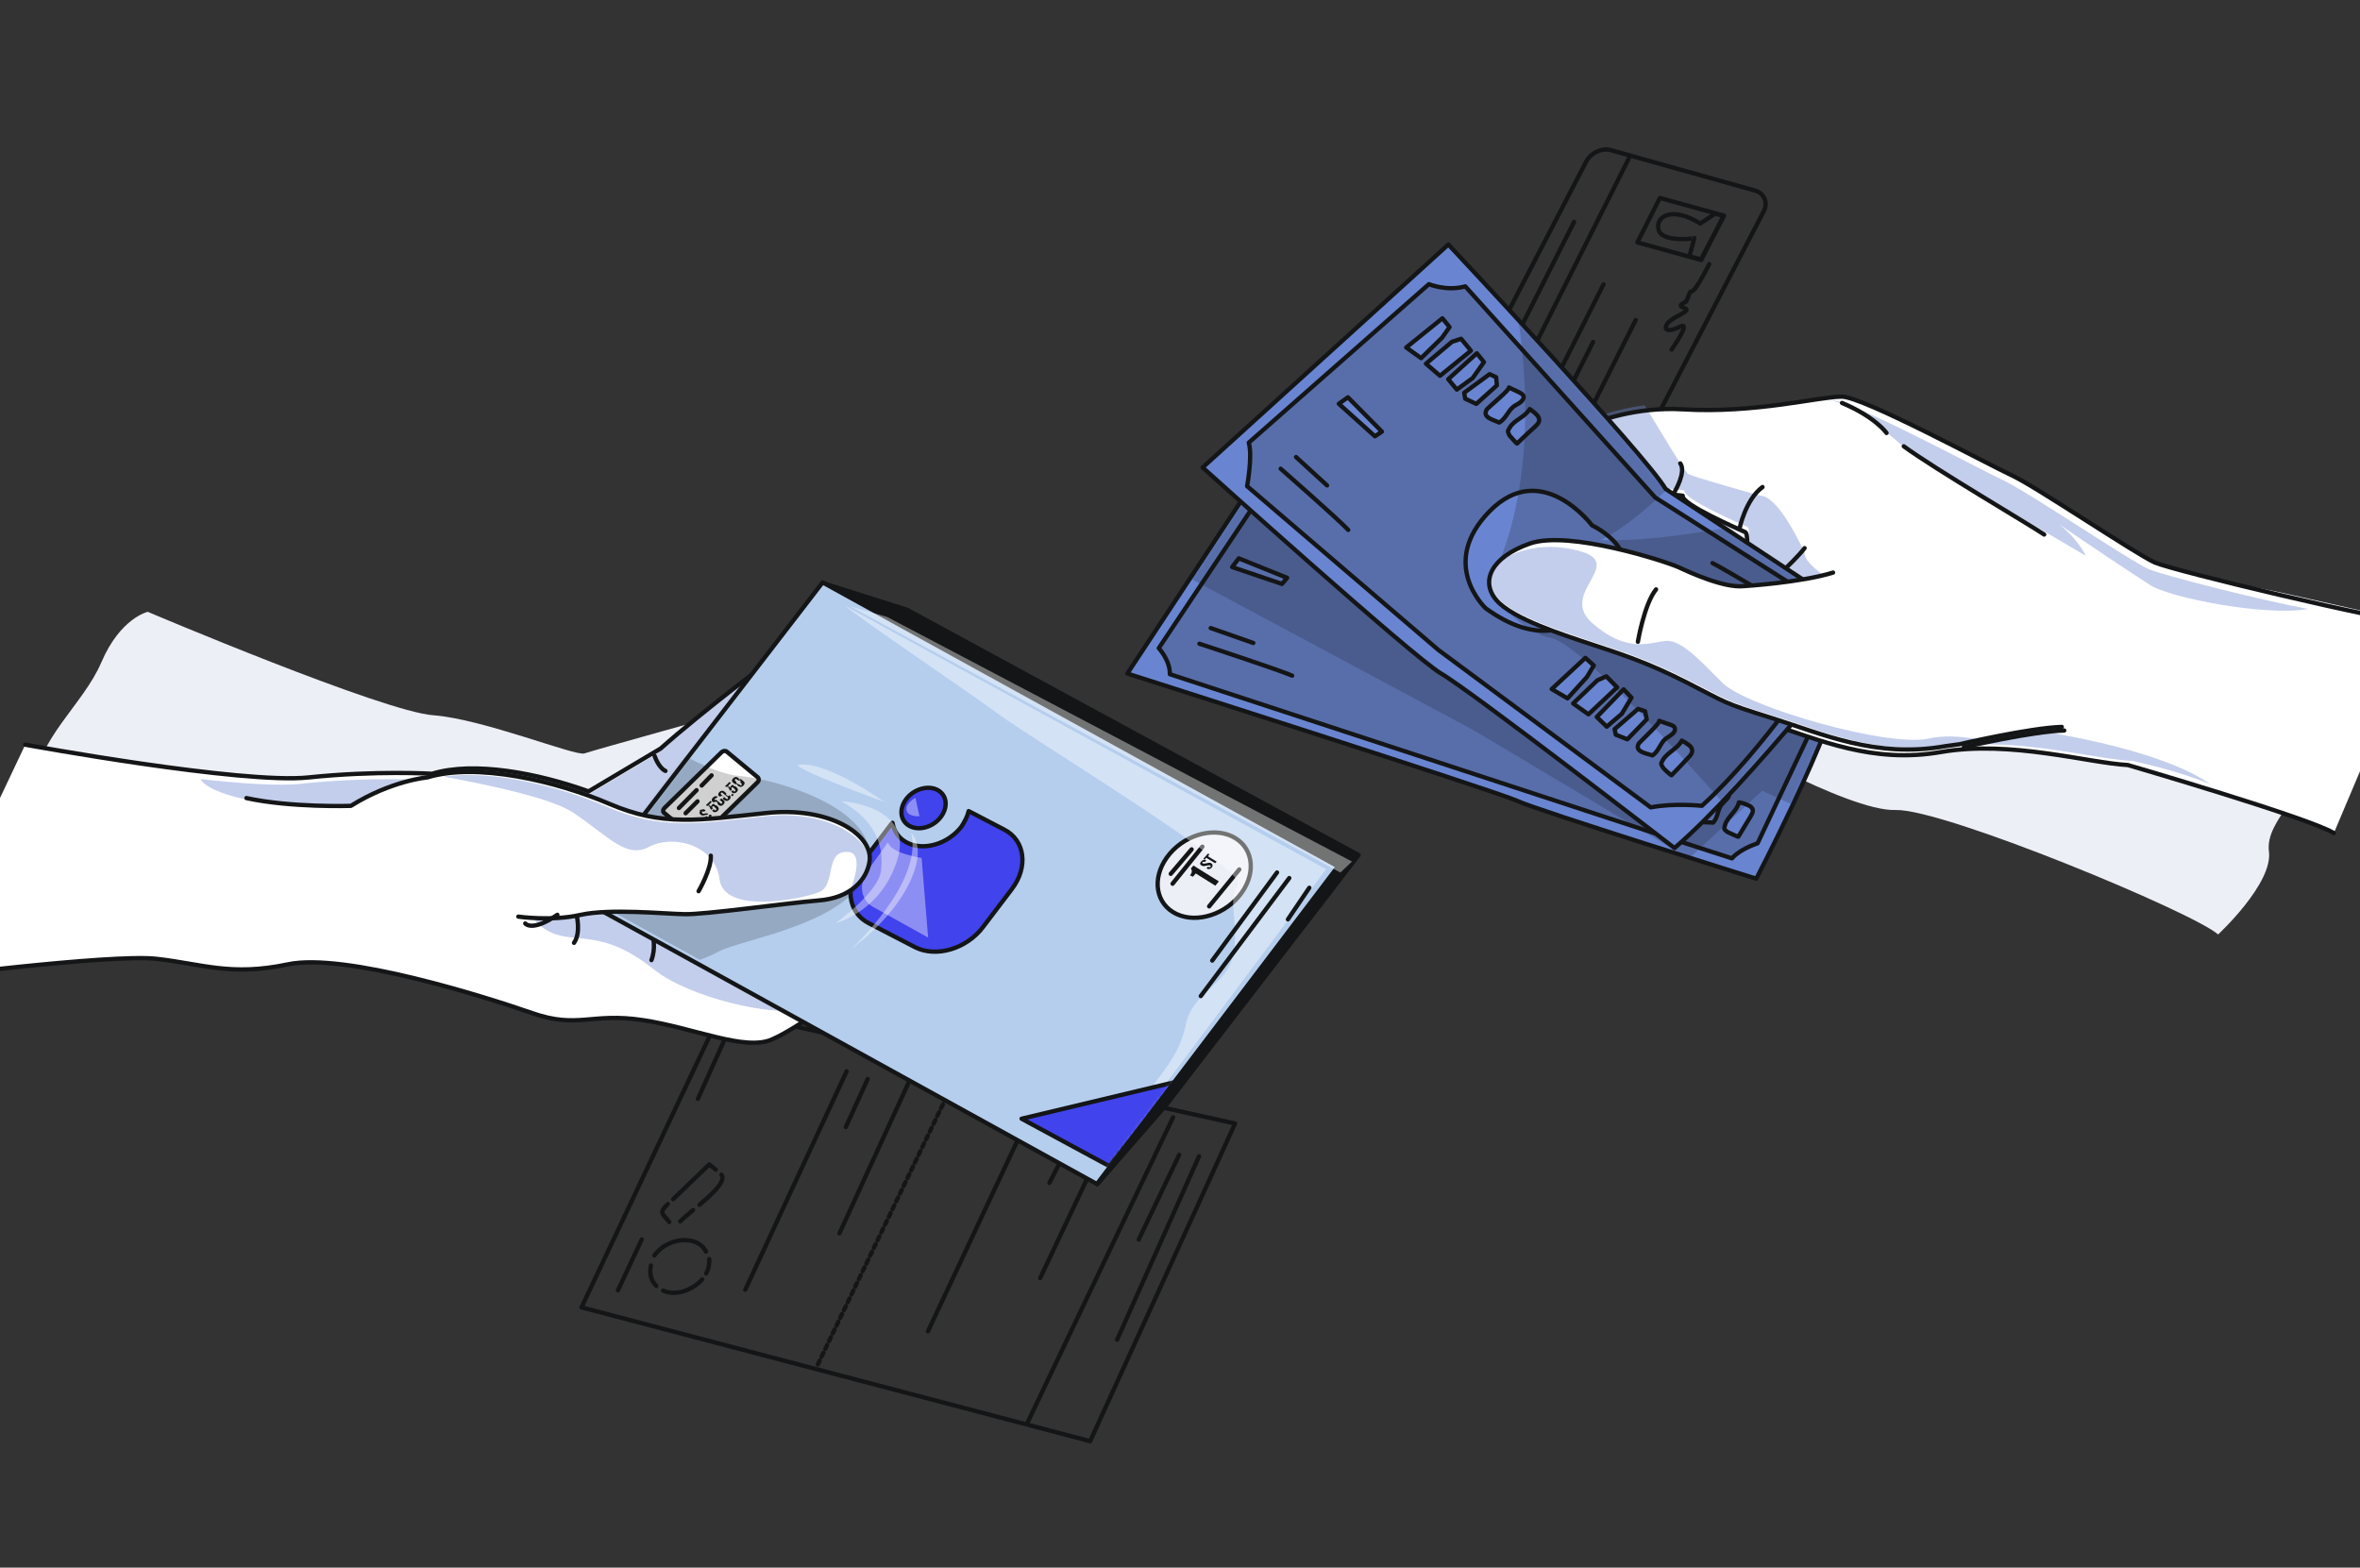 <svg width="548" height="364" viewBox="0 0 548 364" fill="none" xmlns="http://www.w3.org/2000/svg">
<rect x="0" y="0" width="548" height="364" fill="#333333" stroke="none"/>
<g clip-path="url(#clip0_479_4886)">
<path d="M409.5 49.148L381.065 103.908C379.981 106.023 377.404 107.224 375.272 106.639L341.705 97.224C339.573 96.639 338.76 94.471 339.844 92.356L368.279 37.597C369.363 35.482 371.94 34.281 374.072 34.866L407.639 44.281C409.716 44.944 410.605 47.148 409.5 49.148Z" stroke="#141516" stroke-miterlimit="10" stroke-linecap="round" stroke-linejoin="round"/>
<path d="M347.415 98.082L378.285 36.656" stroke="#141516" stroke-miterlimit="10" stroke-linecap="round" stroke-linejoin="round"/>
<path d="M385.426 45.97L380.201 56.288L395.038 60.372L400.263 50.055L385.426 45.97Z" stroke="#141516" stroke-miterlimit="10" stroke-linecap="round" stroke-linejoin="round"/>
<path d="M385.149 53.419C384.233 50.345 388.153 47.734 394.8 51.902L398.283 49.615L400.292 50.132L394.975 60.238L392.289 59.511L393.432 55.283C393.453 55.399 385.967 56.341 385.149 53.419Z" stroke="#141516" stroke-miterlimit="10" stroke-linecap="round" stroke-linejoin="round"/>
<path d="M388.143 81.181C388.143 81.181 392.843 74.513 390.157 75.826C387.546 77.175 386.044 76.774 387.174 75.137C388.303 73.5 393.165 72.184 391.141 71.535C389.192 70.922 391.116 70.282 391.427 70.119C391.737 69.956 392.336 67.655 392.614 67.683C392.891 67.71 393.379 68.148 396.895 61.334" stroke="#141516" stroke-miterlimit="10" stroke-linecap="round" stroke-linejoin="round"/>
<path d="M357.176 96.129L372.347 66.015" stroke="#141516" stroke-miterlimit="10" stroke-linecap="round" stroke-linejoin="round"/>
<path d="M360.999 97.122L369.922 79.401" stroke="#141516" stroke-miterlimit="10" stroke-linecap="round" stroke-linejoin="round"/>
<path d="M367.373 99.025L379.816 74.316" stroke="#141516" stroke-miterlimit="10" stroke-linecap="round" stroke-linejoin="round"/>
<path d="M350.277 81.724L365.501 51.532" stroke="#141516" stroke-miterlimit="10" stroke-linecap="round" stroke-linejoin="round"/>
<path d="M135.028 303.571L167.605 234.6L286.787 260.877L253.137 334.641L135.028 303.571Z" stroke="#141516" stroke-miterlimit="10" stroke-linecap="round" stroke-linejoin="round"/>
<path d="M238.639 330.235L272.39 259.438" stroke="#141516" stroke-miterlimit="10" stroke-linecap="round" stroke-linejoin="round"/>
<path d="M257.556 262.833L241.532 296.776" stroke="#141516" stroke-miterlimit="10" stroke-linecap="round" stroke-linejoin="round"/>
<path d="M248.693 264.964L243.664 274.68" stroke="#141516" stroke-miterlimit="10" stroke-linecap="round" stroke-linejoin="round"/>
<path d="M239.26 258.442L215.473 309.129" stroke="#141516" stroke-miterlimit="10" stroke-linecap="round" stroke-linejoin="round"/>
<path d="M189.901 316.817L223.096 247.795" stroke="#141516" stroke-miterlimit="10" stroke-linecap="round" stroke-linejoin="round" stroke-dasharray="1 1"/>
<path d="M278.417 268.493L259.399 311.088" stroke="#141516" stroke-miterlimit="10" stroke-linecap="round" stroke-linejoin="round"/>
<path d="M273.81 268.143L264.411 287.836" stroke="#141516" stroke-miterlimit="10" stroke-linecap="round" stroke-linejoin="round"/>
<path d="M210.934 251.5L194.923 286.386" stroke="#141516" stroke-miterlimit="10" stroke-linecap="round" stroke-linejoin="round"/>
<path d="M201.473 250.554L196.4 261.704" stroke="#141516" stroke-miterlimit="10" stroke-linecap="round" stroke-linejoin="round"/>
<path d="M196.587 248.765L173.055 299.489" stroke="#141516" stroke-miterlimit="10" stroke-linecap="round" stroke-linejoin="round"/>
<path d="M168.244 241.389L162.05 255.147" stroke="#141516" stroke-miterlimit="10" stroke-linecap="round" stroke-linejoin="round"/>
<path d="M149.026 287.787L143.489 299.618" stroke="#141516" stroke-miterlimit="10" stroke-linecap="round" stroke-linejoin="round"/>
<path d="M152.388 298.597C151.216 297.423 150.714 295.732 151.149 293.855" stroke="#141516" stroke-miterlimit="10" stroke-linecap="round" stroke-linejoin="round"/>
<path d="M163.057 297.082C160.681 299.708 156.759 300.985 153.977 299.679" stroke="#141516" stroke-miterlimit="10" stroke-linecap="round" stroke-linejoin="round"/>
<path d="M164.675 292.344C164.795 293.426 164.533 294.635 163.977 295.705" stroke="#141516" stroke-miterlimit="10" stroke-linecap="round" stroke-linejoin="round"/>
<path d="M151.953 291.516C155.037 287.206 161.995 286.69 163.941 290.629" stroke="#141516" stroke-miterlimit="10" stroke-linecap="round" stroke-linejoin="round"/>
<path d="M160.946 280.966C159.963 281.823 158.855 282.721 157.945 283.612" stroke="#141516" stroke-miterlimit="10" stroke-linecap="round" stroke-linejoin="round"/>
<path d="M167.528 272.77C168.906 274.531 163.744 278.553 162.439 279.754" stroke="#141516" stroke-miterlimit="10" stroke-linecap="round" stroke-linejoin="round"/>
<path d="M156.299 278.455C159.057 275.774 161.942 273.052 164.7 270.371C165.18 270.803 165.714 271.159 166.195 271.592" stroke="#141516" stroke-miterlimit="10" stroke-linecap="round" stroke-linejoin="round"/>
<path d="M155.401 283.763C153.868 281.695 152.843 281.729 155.074 279.576" stroke="#141516" stroke-miterlimit="10" stroke-linecap="round" stroke-linejoin="round"/>
<path d="M396.951 169.779C396.951 169.779 428.97 188.474 440.169 188.084C451.31 187.774 509.333 211.865 515.054 216.983C515.054 216.983 527.873 205.114 526.848 197.667C525.959 190.175 536.246 184.106 541.158 168.575C546.07 153.044 437.758 115.739 437.758 115.739L401.118 98.229L366.147 111.421L396.951 169.779Z" fill="#EDEFF7"/>
<path d="M426.708 156.665C426.907 156.972 427.084 157.162 427.047 157.361C427.693 161.43 421.869 174.998 416.473 186.503C411.956 196.044 407.815 204.036 407.815 204.036C407.815 204.036 357.227 188.243 352.358 185.987C347.49 183.731 261.773 156.398 261.773 156.398L276.73 133.704L296.634 103.499C296.634 103.499 298.869 104.319 302.791 105.706C327.676 114.76 420.102 148.648 426.708 156.665Z" fill="#6985D1"/>
<mask id="mask0_479_4886" style="mask-type:luminance" maskUnits="userSpaceOnUse" x="261" y="103" width="167" height="102">
<path d="M426.725 156.599C426.923 156.907 427.1 157.097 427.062 157.296C427.701 161.368 421.849 174.952 416.43 186.471C411.895 196.025 407.738 204.027 407.738 204.027C407.738 204.027 357.173 188.265 352.308 186.012C347.444 183.758 261.767 156.48 261.767 156.48L276.77 133.753L296.734 103.506C296.734 103.506 298.969 104.325 302.888 105.709C327.76 114.748 420.133 148.582 426.725 156.599Z" fill="white"/>
</mask>
<g mask="url(#mask0_479_4886)">
<path opacity="0.2" d="M426.597 156.672L413.174 185.091L408.124 195.808C403.7 197.32 402.173 199.31 402.173 199.31L394.451 196.813L381.908 192.73L271.644 156.549C271.734 153.353 269.072 150.502 269.072 150.502L279.243 135.251L296.904 108.795L302.644 105.735C327.601 114.812 420.001 148.654 426.597 156.672Z" fill="#141516"/>
</g>
<mask id="mask1_479_4886" style="mask-type:luminance" maskUnits="userSpaceOnUse" x="261" y="103" width="167" height="102">
<path d="M426.725 156.599C426.923 156.907 427.1 157.097 427.062 157.296C427.701 161.368 421.849 174.952 416.43 186.471C411.895 196.025 407.738 204.027 407.738 204.027C407.738 204.027 357.173 188.265 352.308 186.012C347.444 183.758 261.767 156.48 261.767 156.48L276.77 133.753L296.734 103.506C296.734 103.506 298.969 104.325 302.888 105.709C327.76 114.748 420.133 148.582 426.725 156.599Z" fill="white"/>
</mask>
<g mask="url(#mask1_479_4886)">
<path d="M426.597 156.672L413.174 185.091L408.124 195.808C403.7 197.32 402.173 199.31 402.173 199.31L394.451 196.813L381.908 192.73L271.644 156.549C271.734 153.353 269.072 150.502 269.072 150.502L279.243 135.251L296.904 108.795L302.644 105.735C327.601 114.812 420.001 148.654 426.597 156.672Z" stroke="#141516" stroke-miterlimit="10" stroke-linecap="round" stroke-linejoin="round"/>
</g>
<mask id="mask2_479_4886" style="mask-type:luminance" maskUnits="userSpaceOnUse" x="261" y="103" width="167" height="102">
<path d="M426.725 156.599C426.923 156.907 427.1 157.097 427.062 157.296C427.701 161.368 421.849 174.952 416.43 186.471C411.895 196.025 407.738 204.027 407.738 204.027C407.738 204.027 357.173 188.265 352.308 186.012C347.444 183.758 261.767 156.48 261.767 156.48L276.77 133.753L296.734 103.506C296.734 103.506 298.969 104.325 302.888 105.709C327.76 114.748 420.133 148.582 426.725 156.599Z" fill="white"/>
</mask>
<g mask="url(#mask2_479_4886)">
<path d="M370.102 181.862L376.033 173.432L378.568 174.63L377.651 177.346L374.478 182.985L370.102 181.862Z" fill="#6985D1" stroke="#141516" stroke-miterlimit="10" stroke-linecap="round" stroke-linejoin="round"/>
<path d="M376.019 183.914L380.215 177.687L382.004 176.426L385.318 178.096L380.267 185.393L376.019 183.914Z" fill="#6985D1" stroke="#141516" stroke-miterlimit="10" stroke-linecap="round" stroke-linejoin="round"/>
<path d="M382.347 185.636L386.908 178.323L389.396 179.602L388.125 183.525L385.34 187.049L382.347 185.636Z" fill="#6985D1" stroke="#141516" stroke-miterlimit="10" stroke-linecap="round" stroke-linejoin="round"/>
<path d="M387.318 187.313L391.624 181.774L393.435 181.893L394.319 183.467L391.001 188.736L387.995 188.474L387.318 187.313Z" fill="#6985D1" stroke="#141516" stroke-miterlimit="10" stroke-linecap="round" stroke-linejoin="round"/>
<path d="M397.178 183.237C398.098 183.354 398.999 183.356 399.919 183.474C400.483 183.528 401.197 183.654 401.424 184.183C401.632 184.597 401.315 185.186 400.96 185.546C400.549 185.986 400.193 186.346 399.782 186.785C398.755 188.094 398.968 189.777 397.79 191.015C396.1 190.851 393.192 191.274 393.823 189.251C394.027 188.82 397.873 183.247 397.178 183.237Z" fill="#6985D1" stroke="#141516" stroke-miterlimit="10" stroke-linecap="round" stroke-linejoin="round"/>
<path d="M403.777 186.309C404.417 186.399 405.001 186.568 405.528 186.817C406.262 187.057 407.035 187.527 407.019 188.258C407.021 188.681 406.74 189.077 406.535 189.509C405.619 191.084 404.572 192.703 403.656 194.278C403.6 194.357 401.339 193.292 401.113 193.186C400.302 192.487 400.265 192.681 400.562 191.553C401.137 189.607 403.408 188.247 403.777 186.309Z" fill="#6985D1" stroke="#141516" stroke-miterlimit="10" stroke-linecap="round" stroke-linejoin="round"/>
</g>
<mask id="mask3_479_4886" style="mask-type:luminance" maskUnits="userSpaceOnUse" x="261" y="103" width="167" height="102">
<path d="M426.725 156.599C426.923 156.907 427.1 157.097 427.062 157.296C427.701 161.368 421.849 174.952 416.43 186.471C411.895 196.025 407.738 204.027 407.738 204.027C407.738 204.027 357.173 188.265 352.308 186.012C347.444 183.758 261.767 156.48 261.767 156.48L276.77 133.753L296.734 103.506C296.734 103.506 298.969 104.325 302.888 105.709C327.76 114.748 420.133 148.582 426.725 156.599Z" fill="white"/>
</mask>
<g mask="url(#mask3_479_4886)">
<path d="M278.508 149.475C278.508 149.475 296.699 155.448 300.043 156.884" stroke="#141516" stroke-miterlimit="10" stroke-linecap="round" stroke-linejoin="round"/>
</g>
<mask id="mask4_479_4886" style="mask-type:luminance" maskUnits="userSpaceOnUse" x="261" y="103" width="167" height="102">
<path d="M426.725 156.599C426.923 156.907 427.1 157.097 427.062 157.296C427.701 161.368 421.849 174.952 416.43 186.471C411.895 196.025 407.738 204.027 407.738 204.027C407.738 204.027 357.173 188.265 352.308 186.012C347.444 183.758 261.767 156.48 261.767 156.48L276.77 133.753L296.734 103.506C296.734 103.506 298.969 104.325 302.888 105.709C327.76 114.748 420.133 148.582 426.725 156.599Z" fill="white"/>
</mask>
<g mask="url(#mask4_479_4886)">
<path d="M281.133 145.837L291.015 149.299" stroke="#141516" stroke-miterlimit="10" stroke-linecap="round" stroke-linejoin="round"/>
</g>
<mask id="mask5_479_4886" style="mask-type:luminance" maskUnits="userSpaceOnUse" x="261" y="103" width="167" height="102">
<path d="M426.725 156.599C426.923 156.907 427.1 157.097 427.062 157.296C427.701 161.368 421.849 174.952 416.43 186.471C411.895 196.025 407.738 204.027 407.738 204.027C407.738 204.027 357.173 188.265 352.308 186.012C347.444 183.758 261.767 156.48 261.767 156.48L276.77 133.753L296.734 103.506C296.734 103.506 298.969 104.325 302.888 105.709C327.76 114.748 420.133 148.582 426.725 156.599Z" fill="white"/>
</mask>
<g mask="url(#mask5_479_4886)">
<path d="M286.113 131.672L297.67 135.586L298.877 134.177L287.649 129.65L286.113 131.672Z" fill="#6985D1" stroke="#141516" stroke-miterlimit="10" stroke-linecap="round" stroke-linejoin="round"/>
</g>
<mask id="mask6_479_4886" style="mask-type:luminance" maskUnits="userSpaceOnUse" x="261" y="103" width="167" height="102">
<path d="M426.725 156.599C426.923 156.907 427.1 157.097 427.062 157.296C427.701 161.368 421.849 174.952 416.43 186.471C411.895 196.025 407.738 204.027 407.738 204.027C407.738 204.027 357.173 188.265 352.308 186.012C347.444 183.758 261.767 156.48 261.767 156.48L276.77 133.753L296.734 103.506C296.734 103.506 298.969 104.325 302.888 105.709C327.76 114.748 420.133 148.582 426.725 156.599Z" fill="white"/>
</mask>
<g mask="url(#mask6_479_4886)">
<path opacity="0.2" d="M426.575 156.853C426.774 157.162 426.953 157.353 426.915 157.552C427.564 161.647 421.707 175.31 416.282 186.897L409.181 183.615L394.41 197.278L392.172 199.388L381.804 193.186L342.205 169.57L278.668 135.54L275.944 134.064L295.953 103.632C295.953 103.632 298.199 104.453 302.14 105.841C327.066 114.869 419.938 148.798 426.575 156.853Z" fill="#141516"/>
</g>
<path d="M426.708 156.665C426.907 156.972 427.084 157.162 427.047 157.361C427.693 161.43 421.869 174.998 416.473 186.503C411.956 196.044 407.815 204.036 407.815 204.036C407.815 204.036 357.227 188.243 352.358 185.987C347.49 183.731 261.773 156.398 261.773 156.398L276.73 133.704L296.634 103.499C296.634 103.499 298.869 104.319 302.791 105.706C327.676 114.76 420.102 148.648 426.708 156.665Z" stroke="#141516" stroke-miterlimit="10" stroke-linecap="round" stroke-linejoin="round"/>
<path d="M541.967 193.352C540.432 192.425 514.705 184.069 512.112 182.868C504.921 179.754 494.2 177.484 494.2 177.484C484.964 177.089 466.894 171.632 450.865 174.453C434.756 177.238 422.337 171.486 410.878 167.904C399.341 164.286 400.515 164.399 391.393 159.743C382.27 155.086 376.305 153.186 369.633 150.959C362.96 148.731 351.03 144.931 347.388 140.656C343.667 136.345 346.075 130.774 355.119 127.629C364.163 124.485 386.692 131.899 389.286 133.1C391.88 134.302 399.976 138.051 404.43 137.526C404.43 137.526 406.818 124.073 405.325 123.382C403.831 122.69 390.394 116.898 390.844 114.95L366.15 112.032L370.663 97.946C370.663 97.946 375.105 96.121 381.668 95.278C384.422 94.936 387.491 94.74 390.78 94.969C407.63 95.979 422.729 91.972 427.717 92.017C432.705 92.063 461.674 107.744 467.255 110.329C472.836 112.914 496.035 128.619 500.416 130.54C503.618 131.915 516.892 135.151 527.416 137.113C531.453 137.904 560.057 144.574 562.485 144.836L541.967 193.352Z" fill="white"/>
<path opacity="0.4" d="M392.07 110.082C393.671 110.931 408.775 115.093 408.775 115.093C413.219 115.195 419.051 128.407 419.051 128.407C418.781 130.558 424.029 133.96 424.029 133.96C419.013 138.797 398.373 145.519 398.373 145.519C398.373 145.519 402.229 149.253 413.241 156.511C424.253 163.769 460.473 166.741 483.525 171.541C506.577 176.341 513.11 182.07 513.11 182.07C505.88 178.946 495.102 176.675 495.102 176.675C485.821 176.288 467.655 170.819 451.551 173.675C435.367 176.494 422.878 170.722 411.358 167.132C399.759 163.506 400.94 163.618 391.766 158.944C382.592 154.271 376.595 152.366 369.886 150.133C363.178 147.9 351.184 144.091 347.518 139.794C343.773 135.462 346.185 129.855 355.268 126.681C364.352 123.507 387.002 130.94 389.611 132.146C392.219 133.351 400.36 137.114 404.836 136.581C404.836 136.581 407.216 123.045 405.714 122.351C404.212 121.657 390.701 115.846 391.15 113.885L366.331 110.979L370.846 96.803C370.846 96.803 375.307 94.962 381.901 94.107C386.609 101.812 391.1 109.525 392.07 110.082Z" fill="#6985D1"/>
<path opacity="0.4" d="M499.352 135.904C494.945 133.086 484.578 126.173 478.194 121.771C482.937 125.635 484.291 129.04 484.291 129.04C484.291 129.04 445.876 106.469 443.622 104.981C441.367 103.492 432.636 94.671 424.726 92.784C429.798 92.8 459.384 108.837 465.08 111.475C470.777 114.114 494.496 130.211 498.967 132.171C502.234 133.573 525.193 139.429 535.909 141.393C525.877 143.19 503.758 138.723 499.352 135.904Z" fill="#6985D1"/>
<path d="M562.435 144.915C553.43 144.196 504.748 132.54 500.367 130.619C495.986 128.697 472.788 112.992 467.207 110.408C461.627 107.823 432.659 92.142 427.671 92.096C422.683 92.05 407.584 96.057 390.734 95.047C379.5 94.373 370.56 98.105 370.56 98.105L366.046 112.19L390.739 115.108C390.289 117.056 403.726 122.848 405.219 123.54C406.713 124.231 404.324 137.684 404.324 137.684C399.791 138.172 391.774 134.459 389.18 133.258C386.586 132.056 364.058 124.642 355.014 127.786C345.97 130.931 343.562 136.501 347.282 140.812C351.002 145.124 362.854 148.887 369.526 151.115C376.199 153.343 382.164 155.243 391.286 159.899C400.408 164.555 399.233 164.443 410.77 168.061C422.307 171.679 434.726 177.431 450.756 174.61C466.865 171.826 484.913 177.165 494.091 177.642C494.091 177.642 536.168 189.905 541.915 193.429" stroke="#141516" stroke-miterlimit="10" stroke-linecap="round" stroke-linejoin="round"/>
<path d="M404.072 136.513C404.072 136.513 414.147 138.608 421.512 136.328" stroke="#141516" stroke-miterlimit="10" stroke-linecap="round" stroke-linejoin="round"/>
<path d="M408.924 137.213C408.924 137.213 416.612 130.487 419.028 127.278" stroke="#141516" stroke-miterlimit="10" stroke-linecap="round" stroke-linejoin="round"/>
<path d="M403.943 122.655C403.943 122.655 405.325 115.981 409.259 113.092" stroke="#141516" stroke-miterlimit="10" stroke-linecap="round" stroke-linejoin="round"/>
<path d="M388.931 114.046C388.931 114.046 391.597 109.542 390.163 107.605" stroke="#141516" stroke-miterlimit="10" stroke-linecap="round" stroke-linejoin="round"/>
<path d="M456.02 173.473C456.02 173.473 472.305 169.763 479.323 169.624" stroke="#141516" stroke-miterlimit="10" stroke-linecap="round" stroke-linejoin="round"/>
<path d="M442.06 103.629C449.417 109.02 470.993 121.648 474.668 124.12" stroke="#141516" stroke-miterlimit="10" stroke-linecap="round" stroke-linejoin="round"/>
<path d="M427.719 93.563C435.482 96.819 438.057 100.54 438.057 100.54" stroke="#141516" stroke-miterlimit="10" stroke-linecap="round" stroke-linejoin="round"/>
<path d="M279.258 108.55L336.31 56.773C336.31 56.773 382.261 105.77 386.756 113.531L434.749 145.197C434.749 145.197 406.264 181.957 388.821 196.92C388.821 196.92 341.464 160.311 334.485 156.311C327.698 152.186 279.258 108.55 279.258 108.55Z" fill="#6985D1"/>
<mask id="mask7_479_4886" style="mask-type:luminance" maskUnits="userSpaceOnUse" x="279" y="56" width="156" height="141">
<path d="M279.301 108.608L336.444 56.763C336.444 56.763 382.299 105.748 386.779 113.509L434.708 145.154C434.708 145.154 406.158 181.952 388.688 196.936C388.688 196.936 341.405 160.346 334.434 156.348C327.656 152.227 279.301 108.608 279.301 108.608Z" fill="white"/>
</mask>
<g mask="url(#mask7_479_4886)">
<path opacity="0.2" d="M333.995 150.919L289.578 112.886C289.578 112.886 290.886 105.993 289.972 102.782L331.788 65.985C331.788 65.985 335.948 67.706 340.242 66.49L384.35 115.524L424.454 141.048C424.454 141.048 420.047 148.212 424.486 151.136C424.486 151.136 409.704 173.94 395.184 187.113C395.184 187.113 388.628 186.42 383.306 187.479L333.995 150.919Z" fill="#141516"/>
</g>
<mask id="mask8_479_4886" style="mask-type:luminance" maskUnits="userSpaceOnUse" x="279" y="56" width="156" height="141">
<path d="M279.301 108.608L336.444 56.763C336.444 56.763 382.299 105.748 386.779 113.509L434.708 145.154C434.708 145.154 406.158 181.952 388.688 196.936C388.688 196.936 341.405 160.346 334.434 156.348C327.656 152.227 279.301 108.608 279.301 108.608Z" fill="white"/>
</mask>
<g mask="url(#mask8_479_4886)">
<path d="M333.995 150.919L289.578 112.886C289.578 112.886 290.886 105.993 289.972 102.782L331.788 65.985C331.788 65.985 335.948 67.706 340.242 66.49L384.35 115.524L424.454 141.048C424.454 141.048 420.047 148.212 424.486 151.136C424.486 151.136 409.704 173.94 395.184 187.113C395.184 187.113 388.628 186.42 383.306 187.479L333.995 150.919Z" stroke="#141516" stroke-miterlimit="10" stroke-linecap="round" stroke-linejoin="round"/>
</g>
<mask id="mask9_479_4886" style="mask-type:luminance" maskUnits="userSpaceOnUse" x="279" y="56" width="156" height="141">
<path d="M279.301 108.608L336.444 56.763C336.444 56.763 382.299 105.748 386.779 113.509L434.708 145.154C434.708 145.154 406.158 181.952 388.688 196.936C388.688 196.936 341.405 160.346 334.434 156.348C327.656 152.227 279.301 108.608 279.301 108.608Z" fill="white"/>
</mask>
<g mask="url(#mask9_479_4886)">
<path d="M344.994 141.256C344.994 141.256 333.864 130.933 345.931 118.671C357.999 106.408 369.681 121.998 369.681 121.998C369.681 121.998 383.535 128.372 373.835 138.331C365.493 147.114 356.882 149.801 344.994 141.256Z" fill="#6985D1" stroke="#141516" stroke-miterlimit="10" stroke-linecap="round" stroke-linejoin="round"/>
</g>
<mask id="mask10_479_4886" style="mask-type:luminance" maskUnits="userSpaceOnUse" x="279" y="56" width="156" height="141">
<path d="M279.301 108.608L336.444 56.763C336.444 56.763 382.299 105.748 386.779 113.509L434.708 145.154C434.708 145.154 406.158 181.952 388.688 196.936C388.688 196.936 341.405 160.346 334.434 156.348C327.656 152.227 279.301 108.608 279.301 108.608Z" fill="white"/>
</mask>
<g mask="url(#mask10_479_4886)">
<path d="M297.38 108.836C297.38 108.836 310.731 120.552 313.064 123.045" stroke="#141516" stroke-miterlimit="10" stroke-linecap="round" stroke-linejoin="round"/>
</g>
<mask id="mask11_479_4886" style="mask-type:luminance" maskUnits="userSpaceOnUse" x="279" y="56" width="156" height="141">
<path d="M279.301 108.608L336.444 56.763C336.444 56.763 382.299 105.748 386.779 113.509L434.708 145.154C434.708 145.154 406.158 181.952 388.688 196.936C388.688 196.936 341.405 160.346 334.434 156.348C327.656 152.227 279.301 108.608 279.301 108.608Z" fill="white"/>
</mask>
<g mask="url(#mask11_479_4886)">
<path d="M300.943 106.127L308.146 112.718" stroke="#141516" stroke-miterlimit="10" stroke-linecap="round" stroke-linejoin="round"/>
</g>
<mask id="mask12_479_4886" style="mask-type:luminance" maskUnits="userSpaceOnUse" x="279" y="56" width="156" height="141">
<path d="M279.301 108.608L336.444 56.763C336.444 56.763 382.299 105.748 386.779 113.509L434.708 145.154C434.708 145.154 406.158 181.952 388.688 196.936C388.688 196.936 341.405 160.346 334.434 156.348C327.656 152.227 279.301 108.608 279.301 108.608Z" fill="white"/>
</mask>
<g mask="url(#mask12_479_4886)">
<path d="M326.527 80.686L334.929 73.907L336.587 75.954L334.856 78.403L329.986 83.163L326.527 80.686Z" fill="#6985D1" stroke="#141516" stroke-miterlimit="10" stroke-linecap="round" stroke-linejoin="round"/>
<path d="M331.11 84.451L337.159 79.36L339.274 78.661L341.554 81.428L334.374 87.258L331.11 84.451Z" fill="#6985D1" stroke="#141516" stroke-miterlimit="10" stroke-linecap="round" stroke-linejoin="round"/>
<path d="M336.287 88.047L342.923 82.035L344.577 84.079L341.962 87.785L338.278 90.46L336.287 88.047Z" fill="#6985D1" stroke="#141516" stroke-miterlimit="10" stroke-linecap="round" stroke-linejoin="round"/>
<path d="M339.989 91.196L345.89 86.881L347.406 87.594L347.583 89.478L342.798 93.788L340.222 92.576L339.989 91.196Z" fill="#6985D1" stroke="#141516" stroke-miterlimit="10" stroke-linecap="round" stroke-linejoin="round"/>
<path d="M350.373 89.972C351.129 90.329 351.961 90.721 352.718 91.077C353.248 91.326 353.796 91.691 353.818 92.23C353.763 92.733 353.349 93.173 352.917 93.498C352.484 93.823 351.9 94.076 351.467 94.401C350.112 95.455 349.647 97.246 348.121 98.114C346.684 97.437 344.02 96.923 345.296 94.985C345.521 94.668 350.902 90.222 350.373 89.972Z" fill="#6985D1" stroke="#141516" stroke-miterlimit="10" stroke-linecap="round" stroke-linejoin="round"/>
<path d="M355.214 94.991C355.686 95.319 356.157 95.647 356.572 96.053C357.137 96.531 357.61 97.282 357.313 97.986C357.108 98.416 356.753 98.776 356.453 99.057C355.013 100.382 353.628 101.627 352.262 102.988C352.206 103.067 350.658 101.281 350.488 101.095C350.108 100.072 349.94 100.309 350.593 99.246C351.618 97.514 354.077 96.881 355.214 94.991Z" fill="#6985D1" stroke="#141516" stroke-miterlimit="10" stroke-linecap="round" stroke-linejoin="round"/>
</g>
<mask id="mask13_479_4886" style="mask-type:luminance" maskUnits="userSpaceOnUse" x="279" y="56" width="156" height="141">
<path d="M279.301 108.608L336.444 56.763C336.444 56.763 382.299 105.748 386.779 113.509L434.708 145.154C434.708 145.154 406.158 181.952 388.688 196.936C388.688 196.936 341.405 160.346 334.434 156.348C327.656 152.227 279.301 108.608 279.301 108.608Z" fill="white"/>
</mask>
<g mask="url(#mask13_479_4886)">
<path d="M310.876 93.756L319.268 101.311L320.881 100.225L312.993 92.256L310.876 93.756Z" fill="#6985D1" stroke="#141516" stroke-miterlimit="10" stroke-linecap="round" stroke-linejoin="round"/>
</g>
<mask id="mask14_479_4886" style="mask-type:luminance" maskUnits="userSpaceOnUse" x="279" y="56" width="156" height="141">
<path d="M279.301 108.608L336.444 56.763C336.444 56.763 382.299 105.748 386.779 113.509L434.708 145.154C434.708 145.154 406.158 181.952 388.688 196.936C388.688 196.936 341.405 160.346 334.434 156.348C327.656 152.227 279.301 108.608 279.301 108.608Z" fill="white"/>
</mask>
<g mask="url(#mask14_479_4886)">
<path d="M360.309 160.008L368.13 152.756L370.084 154.521L368.525 157.153L363.986 162.165L360.309 160.008Z" fill="#6985D1" stroke="#141516" stroke-miterlimit="10" stroke-linecap="round" stroke-linejoin="round"/>
<path d="M365.284 163.347L370.918 157.968L372.989 157.041L375.508 159.601L368.84 165.868L365.284 163.347Z" fill="#6985D1" stroke="#141516" stroke-miterlimit="10" stroke-linecap="round" stroke-linejoin="round"/>
<path d="M370.779 166.482L376.997 160.067L378.835 161.987L376.578 165.755L373.086 168.729L370.779 166.482Z" fill="#6985D1" stroke="#141516" stroke-miterlimit="10" stroke-linecap="round" stroke-linejoin="round"/>
<path d="M374.911 169.317L380.371 164.602L381.993 165.155L382.378 167.027L377.878 171.666L375.199 170.615L374.911 169.317Z" fill="#6985D1" stroke="#141516" stroke-miterlimit="10" stroke-linecap="round" stroke-linejoin="round"/>
<path d="M385.264 167.383C386.074 167.66 386.885 167.936 387.771 168.248C388.356 168.418 388.959 168.702 388.924 169.32C389.001 169.778 388.533 170.297 388.101 170.622C387.67 170.946 387.163 171.235 386.731 171.56C385.456 172.648 385.144 174.508 383.698 175.411C382.152 174.893 379.383 174.538 380.58 172.568C380.748 172.33 385.848 167.553 385.264 167.383Z" fill="#6985D1" stroke="#141516" stroke-miterlimit="10" stroke-linecap="round" stroke-linejoin="round"/>
<path d="M390.511 171.968C391.038 172.216 391.509 172.544 391.98 172.872C392.601 173.27 393.13 173.942 392.852 174.76C392.723 175.226 392.368 175.586 392.068 175.867C390.779 177.262 389.49 178.658 388.125 180.018C388.069 180.097 386.278 178.513 386.164 178.249C385.653 177.269 385.56 177.542 386.137 176.443C387.162 174.712 389.637 173.77 390.511 171.968Z" fill="#6985D1" stroke="#141516" stroke-miterlimit="10" stroke-linecap="round" stroke-linejoin="round"/>
</g>
<mask id="mask15_479_4886" style="mask-type:luminance" maskUnits="userSpaceOnUse" x="279" y="56" width="156" height="141">
<path d="M279.301 108.608L336.444 56.763C336.444 56.763 382.299 105.748 386.779 113.509L434.708 145.154C434.708 145.154 406.158 181.952 388.688 196.936C388.688 196.936 341.405 160.346 334.434 156.348C327.656 152.227 279.301 108.608 279.301 108.608Z" fill="white"/>
</mask>
<g mask="url(#mask15_479_4886)">
<path d="M419.671 143.618C419.671 143.618 399.739 131.723 397.654 130.758" stroke="#141516" stroke-miterlimit="10" stroke-linecap="round" stroke-linejoin="round"/>
</g>
<mask id="mask16_479_4886" style="mask-type:luminance" maskUnits="userSpaceOnUse" x="279" y="56" width="156" height="141">
<path d="M279.301 108.608L336.444 56.763C336.444 56.763 382.299 105.748 386.779 113.509L434.708 145.154C434.708 145.154 406.158 181.952 388.688 196.936C388.688 196.936 341.405 160.346 334.434 156.348C327.656 152.227 279.301 108.608 279.301 108.608Z" fill="white"/>
</mask>
<g mask="url(#mask16_479_4886)">
<path d="M416.26 146.869C416.26 146.869 405.77 140.898 403.96 139.837" stroke="#141516" stroke-miterlimit="10" stroke-linecap="round" stroke-linejoin="round"/>
</g>
<mask id="mask17_479_4886" style="mask-type:luminance" maskUnits="userSpaceOnUse" x="279" y="56" width="156" height="141">
<path d="M279.301 108.608L336.444 56.763C336.444 56.763 382.299 105.748 386.779 113.509L434.708 145.154C434.708 145.154 406.158 181.952 388.688 196.936C388.688 196.936 341.405 160.346 334.434 156.348C327.656 152.227 279.301 108.608 279.301 108.608Z" fill="white"/>
</mask>
<g mask="url(#mask17_479_4886)">
<path d="M398.752 157.467L409.261 165.79L411.118 163.187L400.087 155.596L398.752 157.467Z" fill="#6985D1" stroke="#141516" stroke-miterlimit="10" stroke-linecap="round" stroke-linejoin="round"/>
</g>
<mask id="mask18_479_4886" style="mask-type:luminance" maskUnits="userSpaceOnUse" x="279" y="56" width="156" height="141">
<path d="M279.301 108.608L336.444 56.763C336.444 56.763 382.299 105.748 386.779 113.509L434.708 145.154C434.708 145.154 406.158 181.952 388.688 196.936C388.688 196.936 341.405 160.346 334.434 156.348C327.656 152.227 279.301 108.608 279.301 108.608Z" fill="white"/>
</mask>
<g mask="url(#mask18_479_4886)">
<path opacity="0.2" d="M387.149 113.568C382.025 118.556 376.838 122.766 371.872 125.368C371.872 125.368 381.129 126.157 400.535 122.591L435.201 145.493C435.201 145.493 416.625 169.548 400.263 186.617C388.84 173.698 366.876 149.662 360.202 148.153C351.014 146.114 345.751 135.854 345.751 135.854C355.759 115.822 355.135 91.581 352.507 73.89C366.008 88.526 383.889 108.305 387.149 113.568Z" fill="#141516"/>
</g>
<path d="M279.258 108.55L336.31 56.773C336.31 56.773 382.261 105.77 386.756 113.531L434.749 145.197C434.749 145.197 406.264 181.957 388.821 196.92C388.821 196.92 341.464 160.311 334.485 156.311C327.698 152.186 279.258 108.55 279.258 108.55Z" stroke="#141516" stroke-miterlimit="10" stroke-linecap="round" stroke-linejoin="round"/>
<path d="M425.561 132.918L478.807 168.713C473.589 168.804 463.353 170.927 458.166 172.011C456.201 172.409 455.023 172.735 455.023 172.735L451.759 173.185C435.545 176.026 423.032 170.247 411.491 166.656C399.869 163.028 401.052 163.139 391.861 158.459C382.67 153.779 376.661 151.874 369.94 149.639C363.219 147.405 351.202 143.594 347.529 139.288C345.693 137.135 345.272 134.765 346.525 132.408C347.699 130.014 350.648 127.787 355.296 126.128C364.398 122.937 387.09 130.374 389.704 131.581C392.317 132.788 400.474 136.555 404.958 136.017C404.82 136.062 418.066 135.329 425.561 132.918Z" fill="white"/>
<path opacity="0.4" d="M447.826 171.494C451.341 170.701 455.27 170.977 459.046 171.623C457.07 172.029 455.886 172.361 455.886 172.361L452.604 172.822C436.298 175.728 423.68 169.899 412.048 166.283C400.337 162.631 401.528 162.741 392.257 158.019C382.987 153.296 376.931 151.377 370.157 149.127C363.383 146.876 351.272 143.039 347.557 138.685C345.699 136.509 345.265 134.11 346.516 131.721C350.542 128.087 357.523 125.817 365.459 127.616C378.863 130.512 361.589 137.366 369.63 144.598C377.73 151.746 382.982 149.228 386.643 148.831C390.223 148.398 394.338 152.936 400.056 158.655C405.891 164.208 438.325 173.588 447.826 171.494Z" fill="#6985D1"/>
<path d="M425.644 132.955C418.207 135.283 404.904 136.098 404.904 136.098C400.341 136.6 392.264 132.869 389.65 131.662C387.037 130.455 364.345 123.018 355.244 126.209C346.143 129.399 343.725 135.025 347.477 139.367C351.228 143.71 363.166 147.484 369.886 149.719C376.607 151.953 382.616 153.859 391.806 158.539C400.997 163.219 399.814 163.108 411.435 166.735C423.055 170.363 435.567 176.142 451.702 173.265L454.966 172.815C454.966 172.815 471.583 168.963 478.749 168.794" stroke="#141516" stroke-miterlimit="10" stroke-linecap="round" stroke-linejoin="round"/>
<path d="M380.321 149.016C380.321 149.016 381.793 140.239 384.542 136.857" stroke="#141516" stroke-miterlimit="10" stroke-linecap="round" stroke-linejoin="round"/>
<path d="M169.998 165.276C169.998 165.276 137.746 174.226 135.698 174.947C133.574 175.633 112.203 166.961 100.646 166.087C89.032 165.291 34.3 142.065 34.3 142.065C34.3 142.065 27.954 143.507 23.578 153.701C19.201 163.895 8.781 171.072 7.296 183.967C5.832 196.976 102.757 215.555 102.757 215.555L180.128 224.633L169.998 165.276Z" fill="#EDEFF7"/>
<path d="M179.698 152.624C179.698 152.624 223.782 183.948 224.384 195.411C224.703 202.039 221.066 210.375 216.016 217.007C212.388 221.794 208.034 225.616 204.003 227.289C194.489 231.107 185.533 238.53 179.186 241.318C172.84 244.105 161.077 238.619 149.193 236.838C137.233 235.022 134.146 238.912 123.532 235.216C112.918 231.519 80.004 221.08 66.758 223.889C53.513 226.699 46.798 223.776 36.205 222.597C25.611 221.418 -19.873 227.271 -19.873 227.271L5.865 172.915C5.865 172.915 28.92 177.189 48.689 179.408C58.072 180.44 66.62 181.083 71.681 180.517C87.223 178.883 100.327 179.665 100.327 179.665C110.056 176.678 124.916 179.533 136.668 183.761L153.409 173.803C163.354 164.856 179.698 152.624 179.698 152.624Z" fill="white"/>
<path opacity="0.4" d="M178.9 153.729C178.9 153.729 223.5 185.264 224.128 196.823C224.46 203.506 220.798 211.918 215.706 218.612C200.392 232.887 188.61 233.214 184.935 234.353C180.08 235.998 160.252 231.855 151.878 225.128C143.448 218.479 138.69 218.273 132.591 217.656C119.133 216.468 121.687 202.172 118.468 199.099C115.248 196.026 92.248 185.884 81.073 187.651C75.18 188.604 49.697 186.367 46.55 180.905C56.034 181.934 64.673 182.572 69.787 181.995C85.49 180.327 98.734 181.1 98.734 181.1C108.561 178.075 123.582 180.936 135.466 185.184L152.367 175.121C162.403 166.086 178.9 153.729 178.9 153.729Z" fill="#6985D1"/>
<path d="M133.842 212.284C133.842 212.284 134.98 216.531 133.288 218.926" stroke="#141516" stroke-miterlimit="10" stroke-linecap="round" stroke-linejoin="round"/>
<path d="M149.316 211.642C149.316 211.642 153.299 217.563 151.266 222.941" stroke="#141516" stroke-miterlimit="10" stroke-linecap="round" stroke-linejoin="round"/>
<path d="M182.816 234.487C182.816 234.487 184.792 226.382 180.846 223.075" stroke="#141516" stroke-miterlimit="10" stroke-linecap="round" stroke-linejoin="round"/>
<path d="M151.999 175.522C151.999 175.522 152.904 178.258 154.515 179.006" stroke="#141516" stroke-miterlimit="10" stroke-linecap="round" stroke-linejoin="round"/>
<path d="M5.865 172.916C5.865 172.916 56.14 182.152 71.682 180.518C87.224 178.884 100.329 179.666 100.329 179.666C110.057 176.679 124.917 179.534 136.67 183.761L153.411 173.804C163.432 164.892 179.777 152.659 179.777 152.659C179.777 152.659 223.86 183.984 224.463 195.447C225.066 206.911 213.651 223.428 204.081 227.325C194.567 231.144 185.612 238.567 179.265 241.354C172.918 244.142 161.155 238.655 149.271 236.875C137.311 235.059 134.224 238.949 123.61 235.252C112.996 231.556 80.081 221.116 66.835 223.926C53.59 226.735 46.875 223.813 36.281 222.634C25.688 221.455 -19.873 227.272 -19.873 227.272" stroke="#141516" stroke-miterlimit="10" stroke-linecap="round" stroke-linejoin="round"/>
<path d="M190.984 135.366L254.797 274.968L270.847 256.507L315.475 198.541L210.636 141.6L190.984 135.366Z" fill="#141516" stroke="#141516" stroke-miterlimit="10" stroke-linecap="round" stroke-linejoin="round"/>
<path d="M191.015 135.234L310.698 201.169L254.709 274.929L163.041 224.354L134.55 208.667L159.178 176.557L191.015 135.234Z" fill="#B5CEEE"/>
<mask id="mask19_479_4886" style="mask-type:luminance" maskUnits="userSpaceOnUse" x="134" y="135" width="177" height="140">
<path d="M191.038 135.234L310.701 201.16L254.691 274.931L163.038 224.363L134.553 208.678L159.189 176.564L191.038 135.234Z" fill="white"/>
</mask>
<g mask="url(#mask19_479_4886)">
<path d="M288.314 207.296C291.868 202.314 290.858 196.446 286.058 194.189C281.258 191.932 274.486 194.141 270.933 199.123C267.379 204.105 268.389 209.974 273.189 212.23C277.988 214.487 284.76 212.278 288.314 207.296Z" fill="#EDEFF7" stroke="#141516" stroke-miterlimit="10"/>
<path d="M271.854 202.903L276.695 197.227" stroke="#141516" stroke-miterlimit="10" stroke-linecap="round" stroke-linejoin="round"/>
<path d="M272.277 205.197L279.197 196.597" stroke="#141516" stroke-miterlimit="10" stroke-linecap="round" stroke-linejoin="round"/>
<path d="M280.766 210.458L287.764 201.888" stroke="#141516" stroke-miterlimit="10" stroke-linecap="round" stroke-linejoin="round"/>
<path d="M276.31 203.256C276.956 202.491 276.74 202.073 276.524 201.654L277.114 200.97L283.023 204.658L282.206 205.662L277.653 202.813L277.006 203.577L276.31 203.256Z" fill="#141516"/>
<path d="M278.95 200.003C279.309 199.644 279.708 199.513 280.033 199.77L280.11 199.805L279.751 200.164L279.674 200.129C279.521 200.058 279.389 200.101 279.256 200.145C279.143 200.302 279.162 200.417 279.315 200.488C279.468 200.559 279.677 200.551 280.153 200.456C280.685 200.283 280.97 200.31 281.276 200.452C281.602 200.709 281.661 201.052 281.379 201.447C281.02 201.806 280.621 201.936 280.295 201.679L280.142 201.608L280.501 201.249L280.654 201.32C280.807 201.391 280.94 201.348 281.073 201.304C281.186 201.147 281.166 201.032 281.013 200.961C280.86 200.89 280.651 200.898 280.176 200.993C279.644 201.166 279.358 201.139 279.053 200.997C278.594 200.784 278.534 200.441 278.95 200.003Z" fill="#141516"/>
<path d="M279.441 199.391L280.555 198.121L280.88 198.377L280.465 198.815L282.511 200.081L282.152 200.44L280.106 199.174L279.69 199.611L279.441 199.391Z" fill="#141516"/>
</g>
<mask id="mask20_479_4886" style="mask-type:luminance" maskUnits="userSpaceOnUse" x="134" y="135" width="177" height="140">
<path d="M191.038 135.234L310.701 201.16L254.691 274.931L163.038 224.363L134.553 208.678L159.189 176.564L191.038 135.234Z" fill="white"/>
</mask>
<g mask="url(#mask20_479_4886)">
<path d="M175.912 181.63L162.649 194.586C162.3 194.937 161.763 194.994 161.447 194.741L154.194 188.732C153.877 188.479 153.928 187.987 154.277 187.635L167.54 174.679C167.889 174.327 168.425 174.271 168.742 174.524L175.995 180.533C176.257 180.863 176.261 181.278 175.912 181.63Z" fill="white" stroke="#141516" stroke-miterlimit="10" stroke-linecap="round" stroke-linejoin="round"/>
<path d="M164.953 189.176C164.82 189.218 164.744 189.183 164.744 189.183C164.744 189.183 164.744 189.183 164.687 189.261C164.631 189.34 164.555 189.304 164.478 189.269C164.478 189.269 164.478 189.269 164.401 189.233C164.401 189.233 164.324 189.197 164.38 189.118L164.36 189.004C164.36 189.004 164.36 189.004 164.283 188.968C164.283 188.968 164.283 188.968 164.339 188.89C164.185 188.818 164.053 188.861 163.843 188.868C163.367 188.961 163.234 189.004 163.06 188.818C162.963 188.668 162.942 188.554 162.998 188.475C163.111 188.318 163.187 188.354 163.418 188.461L163.494 188.497L163.852 188.139L163.775 188.104C163.447 187.846 163.161 187.818 162.86 188.097L162.762 187.946L162.461 188.225L162.558 188.375C162.334 188.69 162.375 188.919 162.703 189.176C162.954 189.397 163.24 189.426 163.772 189.254C164.247 189.161 164.38 189.118 164.555 189.304C164.652 189.454 164.673 189.569 164.616 189.647C164.504 189.805 164.371 189.848 164.197 189.662L164.023 189.476L163.665 189.833L163.819 189.905C164.147 190.162 164.433 190.191 164.734 189.912L164.796 190.255L165.098 189.976L165 189.826C165 189.826 165.113 189.669 165.169 189.59C165.225 189.511 165.148 189.476 165.204 189.397C165.184 189.283 165.184 189.283 165.163 189.168C164.953 189.176 164.953 189.176 164.953 189.176Z" fill="#141516"/>
<path d="M166.258 186.985C166.181 186.949 166.105 186.913 166.049 186.992L165.973 186.956C165.973 186.956 165.896 186.92 165.952 186.842C165.967 186.536 165.438 186.706 165.327 186.863C165.215 187.02 165.103 187.176 165.123 187.29L164.624 186.848L165.28 186.215L164.955 185.959L163.943 186.948C164.019 186.983 164.039 187.097 164.039 187.097C164.116 187.133 164.172 187.054 164.248 187.09L164.324 187.126C164.401 187.161 164.457 187.083 164.457 187.083L164.589 187.04C164.589 187.04 164.589 187.04 164.665 187.076C164.742 187.112 164.762 187.226 164.706 187.304C164.706 187.304 164.65 187.382 164.726 187.418C164.726 187.418 164.726 187.418 164.803 187.453C164.879 187.489 164.823 187.567 164.9 187.603C164.864 187.795 165.093 187.902 165.19 188.052L165.546 187.696L165.469 187.66C165.373 187.511 165.352 187.397 165.408 187.319C165.52 187.162 165.652 187.119 165.825 187.305L166.248 187.711C166.345 187.86 166.365 187.974 166.309 188.052C166.197 188.209 166.065 188.251 165.892 188.066L165.719 187.881L165.363 188.237L165.536 188.422C165.862 188.678 166.279 188.664 166.635 188.309C166.991 187.953 167.006 187.647 166.66 187.277C166.563 187.127 166.41 187.056 166.258 186.985Z" fill="#141516"/>
<path d="M170.693 182.585C170.617 182.549 170.541 182.514 170.485 182.592L170.408 182.556C170.408 182.556 170.332 182.521 170.388 182.442C170.403 182.136 169.874 182.307 169.762 182.463C169.65 182.62 169.538 182.776 169.559 182.89L169.06 182.449L169.716 181.816L169.39 181.559L168.378 182.548C168.454 182.584 168.475 182.697 168.475 182.697C168.551 182.733 168.607 182.655 168.683 182.69L168.76 182.726C168.836 182.762 168.892 182.683 168.892 182.683L169.024 182.641C169.024 182.641 169.024 182.641 169.101 182.676C169.177 182.712 169.197 182.826 169.142 182.904C169.142 182.904 169.086 182.983 169.162 183.018C169.162 183.018 169.162 183.018 169.238 183.054C169.315 183.089 169.259 183.168 169.335 183.203C169.3 183.396 169.529 183.502 169.625 183.652L169.981 183.296L169.905 183.261C169.808 183.111 169.788 182.997 169.844 182.919C169.956 182.762 170.088 182.72 170.261 182.905L170.684 183.311C170.78 183.46 170.801 183.574 170.745 183.653C170.633 183.809 170.501 183.852 170.328 183.667L170.154 183.481L169.799 183.837L169.972 184.022C170.297 184.279 170.715 184.265 171.071 183.909C171.427 183.553 171.442 183.247 171.095 182.877C170.999 182.727 170.846 182.656 170.693 182.585Z" fill="#141516"/>
<path d="M166.025 185.823C165.928 185.673 165.907 185.559 165.963 185.481C166.019 185.402 166.152 185.359 166.229 185.395C166.285 185.317 166.285 185.317 166.341 185.238C166.417 185.274 166.417 185.274 166.473 185.195C166.529 185.117 166.606 185.153 166.662 185.074C166.391 184.739 165.916 184.831 165.56 185.188C165.203 185.545 165.132 185.93 165.535 186.223C165.612 186.258 165.612 186.258 165.688 186.294C165.842 186.365 165.765 186.33 165.954 186.208C166.01 186.13 166.143 186.087 166.163 186.201C166.163 186.201 166.219 186.123 166.296 186.159L166.372 186.194L166.449 186.23L166.526 186.266C166.526 186.266 166.546 186.38 166.623 186.416L166.643 186.53C166.664 186.644 166.531 186.687 166.684 186.758C166.761 186.794 166.838 186.829 166.858 186.944C167.185 187.2 167.604 187.186 167.961 186.83C168.317 186.473 168.388 186.088 167.985 185.795L167.561 185.388C167.561 185.388 167.561 185.388 167.505 185.467C167.372 185.509 167.316 185.588 167.183 185.631L167.051 185.674L167.628 186.152C167.725 186.301 167.746 186.416 167.69 186.494C167.578 186.651 167.445 186.694 167.271 186.508L166.367 185.773C166.29 185.738 166.214 185.702 166.27 185.623L166.025 185.823Z" fill="#141516"/>
<path d="M168.651 184.528C168.631 184.414 168.498 184.457 168.554 184.379C168.61 184.3 168.61 184.3 168.666 184.222L168.166 183.78C167.84 183.523 167.422 183.537 167.065 183.894C166.709 184.25 166.638 184.635 167.041 184.927L167.117 184.963C167.25 184.92 167.326 184.955 167.382 184.877C167.515 184.834 167.494 184.72 167.647 184.792C167.724 184.827 167.668 184.906 167.8 184.863C167.8 184.863 167.856 184.785 167.933 184.82L168.009 184.856L168.03 184.97C168.106 185.006 168.106 185.006 168.127 185.12C168.071 185.198 167.938 185.241 167.882 185.319C167.826 185.398 167.903 185.433 167.923 185.547C168.02 185.697 168.173 185.768 168.25 185.804C168.576 186.061 168.994 186.046 169.35 185.69C169.539 185.569 169.63 185.298 169.666 185.106C169.645 184.992 169.625 184.878 169.548 184.842C169.451 184.693 169.452 184.693 169.243 184.7C169.243 184.7 169.243 184.7 169.187 184.778C169.187 184.778 169.187 184.778 169.131 184.856C169.054 184.821 168.978 184.785 168.922 184.863C168.922 184.863 168.922 184.863 168.901 184.749C168.748 184.678 168.672 184.642 168.651 184.528ZM168.963 185.091C169.06 185.241 169.08 185.355 169.024 185.434C168.912 185.59 168.78 185.633 168.606 185.448L167.453 184.492C167.356 184.343 167.336 184.229 167.392 184.15C167.504 183.993 167.713 183.986 167.81 184.136L168.963 185.091Z" fill="#141516"/>
<path d="M170.064 184.302L170.385 184.557L170.034 184.909L169.713 184.655L170.064 184.302Z" fill="#141516"/>
<path d="M171.536 180.78C171.592 180.701 171.439 180.63 171.362 180.594C171.035 180.337 170.617 180.352 170.26 180.708C169.903 181.065 169.832 181.45 170.236 181.743C170.389 181.814 170.486 181.964 170.716 182.071C170.848 182.028 170.945 182.178 171.078 182.135C171.078 182.135 171.078 182.135 171.155 182.171C171.231 182.206 171.175 182.285 171.252 182.32C171.328 182.356 171.272 182.435 171.349 182.47C171.349 182.47 171.425 182.506 171.502 182.542C171.829 182.798 172.247 182.784 172.604 182.428C172.961 182.071 173.032 181.686 172.628 181.393C172.475 181.322 172.378 181.172 172.302 181.137C172.225 181.101 172.031 180.801 171.842 180.923C171.842 180.923 171.786 181.001 171.709 180.965L171.633 180.93C171.347 180.901 171.556 180.894 171.536 180.78ZM171.889 181.572C171.965 181.607 171.909 181.686 171.986 181.721C172.062 181.757 172.083 181.871 172.16 181.907C172.257 182.057 172.277 182.171 172.221 182.249C172.109 182.406 171.9 182.413 171.803 182.264C171.726 182.228 171.629 182.078 171.629 182.078C171.629 182.078 171.573 182.156 171.496 182.121C171.42 182.085 171.343 182.049 171.267 182.014C171.267 182.014 171.267 182.014 171.19 181.978C171.19 181.978 171.058 182.021 171.114 181.942C171.114 181.942 171.037 181.907 170.96 181.871C171.205 181.671 170.822 181.493 170.725 181.343C170.628 181.193 170.607 181.079 170.663 181.001C170.776 180.844 170.908 180.801 171.082 180.987C171.235 181.058 171.332 181.208 171.485 181.279C171.541 181.201 171.674 181.158 171.751 181.194C171.827 181.229 171.827 181.229 171.904 181.265C171.904 181.265 172.036 181.222 171.98 181.301C171.98 181.301 171.924 181.379 172.001 181.415C171.736 181.5 171.812 181.536 171.889 181.572Z" fill="#141516"/>
<path d="M162.932 182.401C163.656 181.629 164.505 180.815 165.229 180.044" stroke="#141516" stroke-miterlimit="10" stroke-linecap="round" stroke-linejoin="round"/>
<path d="M157.645 187.616C158.989 186.225 160.405 184.868 161.75 183.477" stroke="#141516" stroke-miterlimit="10" stroke-linecap="round" stroke-linejoin="round"/>
<path d="M159.203 188.829L161.966 186.081" stroke="#141516" stroke-miterlimit="10" stroke-linecap="round" stroke-linejoin="round"/>
</g>
<mask id="mask21_479_4886" style="mask-type:luminance" maskUnits="userSpaceOnUse" x="134" y="135" width="177" height="140">
<path d="M191.038 135.234L310.701 201.16L254.691 274.931L163.038 224.363L134.553 208.678L159.189 176.564L191.038 135.234Z" fill="white"/>
</mask>
<g mask="url(#mask21_479_4886)">
<path opacity="0.4" d="M256.194 271.049C256.194 271.049 258.297 265.429 263.583 257.628C268.945 249.862 273.8 245.63 275.34 237.968C276.804 230.27 285.196 228.735 286.435 221.351C287.674 213.968 284.917 208.911 287.468 205.492C290.02 202.072 239.979 171.832 231.898 165.865C223.817 159.899 200.535 144.332 196.196 140.633L307.92 201.826L256.194 271.049Z" fill="white"/>
</g>
<mask id="mask22_479_4886" style="mask-type:luminance" maskUnits="userSpaceOnUse" x="134" y="135" width="177" height="140">
<path d="M191.038 135.234L310.701 201.16L254.691 274.931L163.038 224.363L134.553 208.678L159.189 176.564L191.038 135.234Z" fill="white"/>
</mask>
<g mask="url(#mask22_479_4886)">
<path d="M237.215 259.768L273.16 251.192L257.562 270.762L237.215 259.768Z" fill="#4143EC" stroke="#141516" stroke-miterlimit="10" stroke-linecap="round" stroke-linejoin="round"/>
</g>
<mask id="mask23_479_4886" style="mask-type:luminance" maskUnits="userSpaceOnUse" x="134" y="135" width="177" height="140">
<path d="M191.038 135.234L310.701 201.16L254.691 274.931L163.038 224.363L134.553 208.678L159.189 176.564L191.038 135.234Z" fill="white"/>
</mask>
<g mask="url(#mask23_479_4886)">
<path d="M224.925 188.337L233.188 192.633C238.034 195.115 238.823 201.311 235.001 206.381L228.247 215.276C224.425 220.346 217.326 222.422 212.481 219.94L201.72 214.368C196.874 211.885 196.085 205.69 199.907 200.619L206.661 191.725C206.828 191.491 206.995 191.257 207.237 191.059C207.568 192.983 208.683 194.65 210.58 195.645C214.449 197.669 220.165 195.984 223.264 191.926C224.023 190.722 224.652 189.561 224.925 188.337Z" fill="#4143EC" stroke="#141516" stroke-miterlimit="10" stroke-linecap="round" stroke-linejoin="round"/>
<path d="M217.653 183.408C219.844 184.542 220.255 187.331 218.459 189.707C216.72 192.006 213.515 192.992 211.249 191.823C209.058 190.689 208.647 187.899 210.442 185.523C212.182 183.225 215.461 182.274 217.653 183.408Z" fill="#4143EC" stroke="#141516" stroke-miterlimit="10" stroke-linecap="round" stroke-linejoin="round"/>
</g>
<mask id="mask24_479_4886" style="mask-type:luminance" maskUnits="userSpaceOnUse" x="134" y="135" width="177" height="140">
<path d="M191.038 135.234L310.701 201.16L254.691 274.931L163.038 224.363L134.553 208.678L159.189 176.564L191.038 135.234Z" fill="white"/>
</mask>
<g mask="url(#mask24_479_4886)">
<path opacity="0.4" d="M215.514 217.71L214.001 199.219C214.001 199.219 206.855 198.186 206.197 195.577L201.591 202.006C199.288 205.221 199.803 209.018 202.797 210.625L215.514 217.71Z" fill="white"/>
</g>
<mask id="mask25_479_4886" style="mask-type:luminance" maskUnits="userSpaceOnUse" x="134" y="135" width="177" height="140">
<path d="M191.038 135.234L310.701 201.16L254.691 274.931L163.038 224.363L134.553 208.678L159.189 176.564L191.038 135.234Z" fill="white"/>
</mask>
<g mask="url(#mask25_479_4886)">
<path opacity="0.4" d="M213.506 189.536L212.565 185.244C212.565 185.244 210.159 186.509 210.505 188.128C210.851 189.747 213.506 189.536 213.506 189.536Z" fill="white"/>
</g>
<mask id="mask26_479_4886" style="mask-type:luminance" maskUnits="userSpaceOnUse" x="134" y="135" width="177" height="140">
<path d="M191.038 135.234L310.701 201.16L254.691 274.931L163.038 224.363L134.553 208.678L159.189 176.564L191.038 135.234Z" fill="white"/>
</mask>
<g mask="url(#mask26_479_4886)">
<path d="M281.486 223.044L296.531 202.591" stroke="#141516" stroke-miterlimit="10" stroke-linecap="round" stroke-linejoin="round"/>
</g>
<mask id="mask27_479_4886" style="mask-type:luminance" maskUnits="userSpaceOnUse" x="134" y="135" width="177" height="140">
<path d="M191.038 135.234L310.701 201.16L254.691 274.931L163.038 224.363L134.553 208.678L159.189 176.564L191.038 135.234Z" fill="white"/>
</mask>
<g mask="url(#mask27_479_4886)">
<path d="M278.826 231.292L299.374 203.886" stroke="#141516" stroke-miterlimit="10" stroke-linecap="round" stroke-linejoin="round"/>
</g>
<mask id="mask28_479_4886" style="mask-type:luminance" maskUnits="userSpaceOnUse" x="134" y="135" width="177" height="140">
<path d="M191.038 135.234L310.701 201.16L254.691 274.931L163.038 224.363L134.553 208.678L159.189 176.564L191.038 135.234Z" fill="white"/>
</mask>
<g mask="url(#mask28_479_4886)">
<path d="M299.057 213.476L304.027 206.141" stroke="#141516" stroke-miterlimit="10" stroke-linecap="round" stroke-linejoin="round"/>
</g>
<mask id="mask29_479_4886" style="mask-type:luminance" maskUnits="userSpaceOnUse" x="134" y="135" width="177" height="140">
<path d="M191.038 135.234L310.701 201.16L254.691 274.931L163.038 224.363L134.553 208.678L159.189 176.564L191.038 135.234Z" fill="white"/>
</mask>
<g mask="url(#mask29_479_4886)">
<path opacity="0.2" d="M201.721 200.893C198.903 214.405 172.282 217.938 166.765 220.998C165.432 221.733 164.005 222.319 162.502 222.869L134.185 207.229L158.716 175.357C162.928 177.64 167.893 179.857 171.416 180.146C179.158 180.737 204.54 187.381 201.721 200.893Z" fill="#141516"/>
</g>
<mask id="mask30_479_4886" style="mask-type:luminance" maskUnits="userSpaceOnUse" x="134" y="135" width="177" height="140">
<path d="M191.038 135.234L310.701 201.16L254.691 274.931L163.038 224.363L134.553 208.678L159.189 176.564L191.038 135.234Z" fill="white"/>
</mask>
<g mask="url(#mask30_479_4886)">
<path opacity="0.4" d="M193.979 214.382C193.979 214.382 203.859 207.331 204.572 202.28C205.155 197.272 204.156 190.999 195.376 186.034C195.376 186.034 212.087 186.967 208.449 199.342C204.811 211.716 193.979 214.382 193.979 214.382Z" fill="white"/>
</g>
<mask id="mask31_479_4886" style="mask-type:luminance" maskUnits="userSpaceOnUse" x="134" y="135" width="177" height="140">
<path d="M191.038 135.234L310.701 201.16L254.691 274.931L163.038 224.363L134.553 208.678L159.189 176.564L191.038 135.234Z" fill="white"/>
</mask>
<g mask="url(#mask31_479_4886)">
<path opacity="0.4" d="M197.788 220.246C197.788 220.246 214.415 204.84 211.581 193.435C211.581 193.435 215.368 196.549 211.043 205.277C206.718 214.004 197.788 220.246 197.788 220.246Z" fill="white"/>
</g>
<mask id="mask32_479_4886" style="mask-type:luminance" maskUnits="userSpaceOnUse" x="134" y="135" width="177" height="140">
<path d="M191.038 135.234L310.701 201.16L254.691 274.931L163.038 224.363L134.553 208.678L159.189 176.564L191.038 135.234Z" fill="white"/>
</mask>
<g mask="url(#mask32_479_4886)">
<path opacity="0.4" d="M185.636 177.537C182.234 177.811 205.321 186.208 205.321 186.208C205.321 186.208 192.576 176.943 185.636 177.537Z" fill="white"/>
</g>
<path d="M191.015 135.234L310.698 201.169L254.709 274.929L163.041 224.354L134.55 208.667L159.178 176.557L191.015 135.234Z" stroke="#141516" stroke-miterlimit="10" stroke-linecap="round" stroke-linejoin="round"/>
<path opacity="0.4" d="M313.934 200.046L311.235 202.611L197.404 140.797L205.984 143.248L313.934 200.046Z" fill="white"/>
<path d="M201.922 200.005C201.584 202.493 199.789 205.154 197.177 206.802C195.405 207.992 193.073 208.817 189.929 209.055C182.185 209.703 163.679 212.354 158.843 212.233C154.084 212.146 141.543 210.892 134.728 212.394C127.991 213.931 120.209 212.763 120.209 212.763L57.225 185.311C67.608 187.577 81.475 187.117 81.475 187.117C90.91 181.221 99.211 180.513 99.211 180.513C100.549 180.074 101.985 179.787 103.441 179.614C114.84 178.012 130.479 181.969 141.445 186.726C153.856 192.046 162.224 190.523 177.652 188.88C193.059 187.123 202.672 194.639 201.922 200.005Z" fill="white"/>
<path opacity="0.4" d="M201.863 200.77C201.45 203.241 199.727 205.959 197.105 207.623C198.734 203.584 200.285 197.912 196.851 197.816C191.389 197.529 194.167 205.52 190.252 207.119C186.414 208.754 168.135 212.45 167.089 204.194C166.044 195.939 156.046 193.77 150.718 196.633C145.391 199.496 141.392 194.242 133.147 188.731C128.13 185.348 113.626 182.27 102.955 180.323C114.412 178.693 130.141 182.657 141.174 187.434C153.661 192.775 162.071 191.229 177.578 189.553C192.929 187.806 202.763 195.436 201.863 200.77Z" fill="#6985D1"/>
<path d="M57.225 185.316C67.608 187.582 81.473 187.122 81.473 187.122C90.909 181.226 99.208 180.518 99.208 180.518C110.625 177.021 129.087 181.332 141.497 186.652C153.907 191.971 162.275 190.448 177.701 188.806C193.051 187.129 202.849 194.096 201.913 200.01C201.304 204.172 197.685 208.527 189.998 209.095C182.254 209.743 163.749 212.394 158.914 212.272C154.155 212.186 141.614 210.931 134.8 212.433C128.063 213.97 120.359 212.838 120.359 212.838" stroke="#141516" stroke-miterlimit="10" stroke-linecap="round" stroke-linejoin="round"/>
<path d="M162.213 206.933C162.213 206.933 165.246 201.744 165.052 198.694" stroke="#141516" stroke-miterlimit="10" stroke-linecap="round" stroke-linejoin="round"/>
<path d="M121.964 214.43C121.964 214.43 123.496 216.5 129.424 212.413" stroke="#141516" stroke-miterlimit="10" stroke-linecap="round" stroke-linejoin="round"/>
</g>
<defs>
<clipPath id="clip0_479_4886">
<rect width="548" height="364" rx="20" fill="white"/>
</clipPath>
</defs>
</svg>
